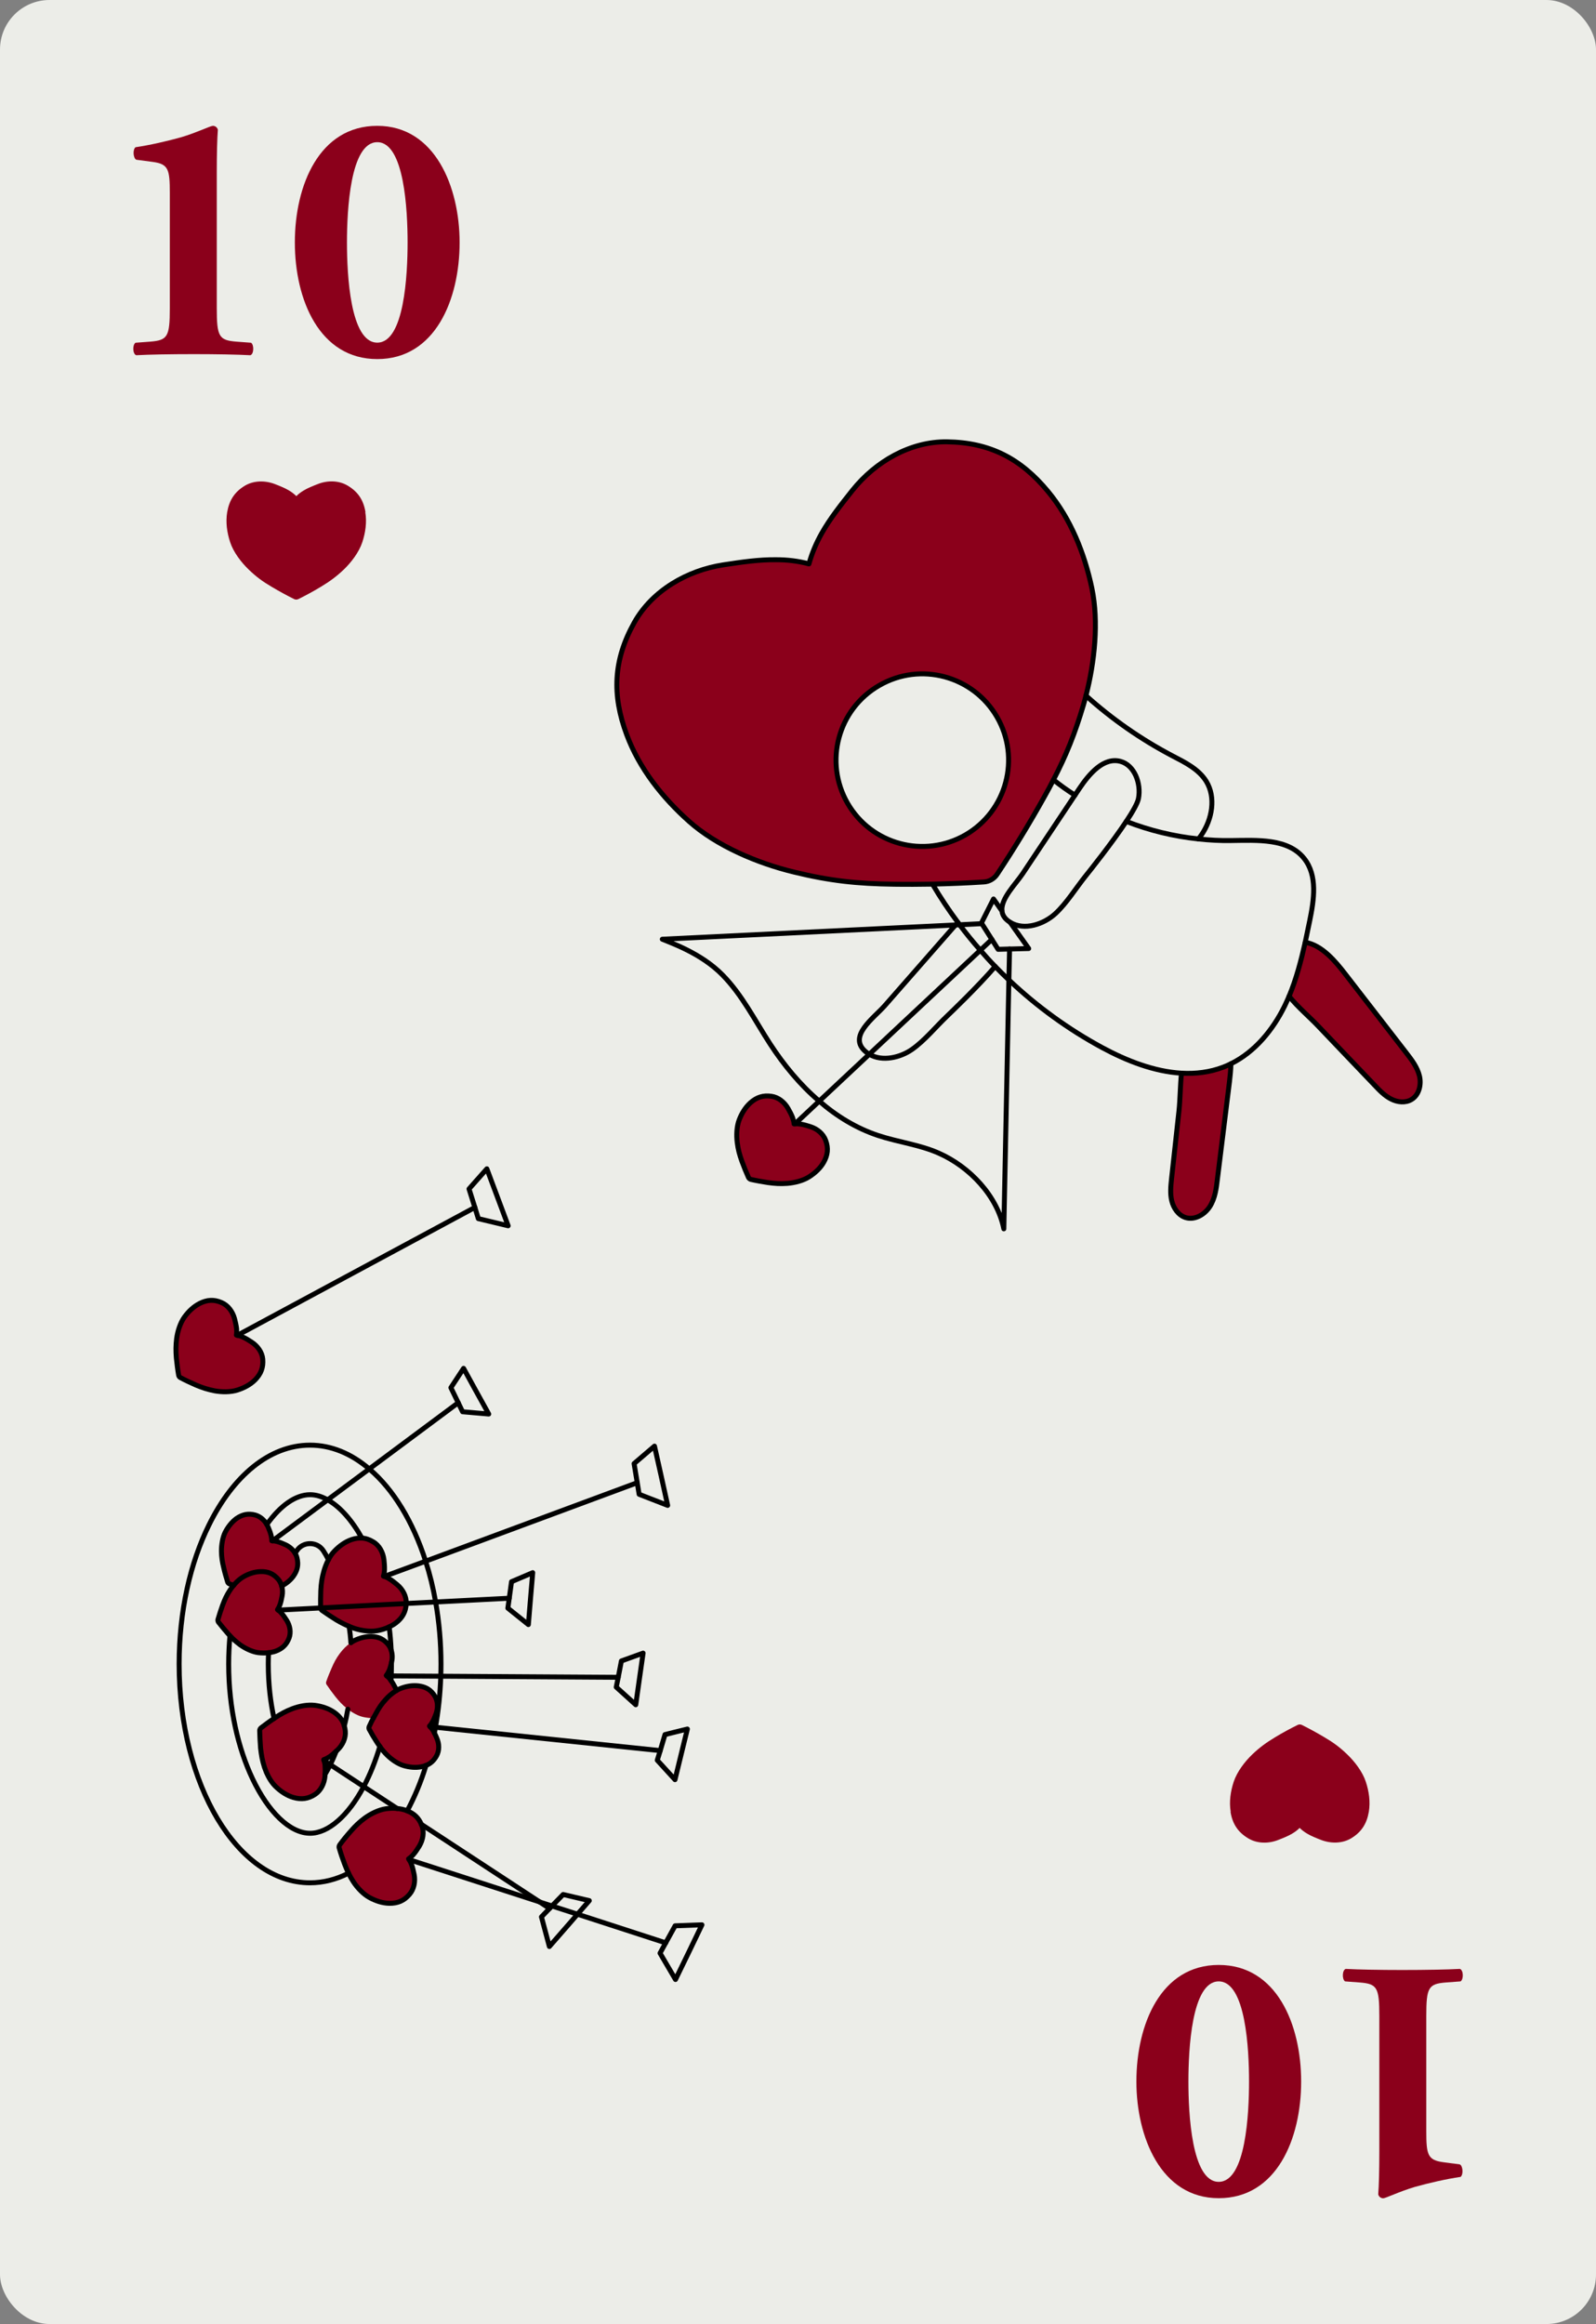 <?xml version="1.0" encoding="UTF-8"?><svg id="Layer_2" xmlns="http://www.w3.org/2000/svg" viewBox="0 0 161.09 234.55"><rect x="0" y="0" width="161.09" height="234.55" fill="#808080" stroke="none"/><defs><style>.cls-1{fill:#ecede8;}.cls-1,.cls-2{stroke-width:0px;}.cls-3{fill:none;stroke:#000;stroke-linecap:round;stroke-linejoin:round;stroke-width:.5px;}.cls-2{fill:#8b001b;}</style></defs><g id="Layer_2-2"><rect class="cls-1" width="161.09" height="234.55" rx="5" ry="5"/><path class="cls-2" d="m139.22,203.46c0-2.88-.22-3.24-1.98-3.38l-1.48-.11c-.32-.22-.29-1.15.07-1.26,1.3.07,3.46.11,5.69.11,2.38,0,4.54-.04,5.83-.11.36.11.4,1.04.07,1.26l-1.48.11c-1.76.14-1.98.5-1.98,3.38v11.63c0,2.38.14,2.92,1.73,3.13l1.66.22c.32.18.36,1.04.07,1.26-1.48.22-3.17.61-4.61,1.01-1.58.47-2.95,1.15-3.2,1.15-.18,0-.43-.11-.5-.4.07-.83.11-2.48.11-4.28v-13.71Z"/><path class="cls-2" d="m114.7,210.08c0-5.79,2.48-11.77,8.31-11.77s8.32,5.98,8.32,11.77-2.48,11.77-8.32,11.77-8.31-6.19-8.31-11.77Zm8.31-10.11c-2.74,0-3.06,6.91-3.06,10.11s.32,10.12,3.06,10.12,3.06-6.91,3.06-10.12-.32-10.11-3.06-10.11Z"/><path class="cls-2" d="m124.2,182.86c.2,1.21.74,2.05,1.8,2.68.9.54,2.06.54,3.03.15.51-.2.97-.38,1.39-.63.27-.16.52-.34.76-.58.23.23.49.42.76.58.42.25.88.43,1.39.63.98.38,2.13.38,3.03-.15,1.05-.63,1.59-1.47,1.8-2.68.17-1.01.02-2.06-.3-3.03-.33-1.01-1.11-2.03-1.88-2.77-.77-.74-1.4-1.2-2.32-1.74-.74-.44-1.49-.85-2.25-1.23-.14-.07-.3-.07-.44,0-.77.38-1.52.79-2.25,1.23-.91.55-1.55,1.01-2.32,1.74-.77.74-1.54,1.75-1.88,2.77-.32.97-.47,2.03-.3,3.03Z"/><path class="cls-2" d="m21.88,31.1c0,2.88.22,3.24,1.98,3.38l1.48.11c.32.22.29,1.15-.07,1.26-1.3-.07-3.46-.11-5.69-.11-2.38,0-4.54.04-5.83.11-.36-.11-.4-1.04-.07-1.26l1.48-.11c1.76-.14,1.98-.5,1.98-3.38v-11.63c0-2.38-.14-2.92-1.73-3.13l-1.66-.22c-.32-.18-.36-1.04-.07-1.26,1.48-.22,3.17-.61,4.61-1.01,1.58-.47,2.95-1.15,3.2-1.15.18,0,.43.11.5.4-.07.83-.11,2.48-.11,4.28v13.71Z"/><path class="cls-2" d="m46.39,24.47c0,5.79-2.48,11.77-8.31,11.77s-8.32-5.98-8.32-11.77,2.48-11.77,8.32-11.77,8.31,6.19,8.31,11.77Zm-8.31,10.11c2.74,0,3.06-6.91,3.06-10.11s-.32-10.12-3.06-10.12-3.06,6.91-3.06,10.12.32,10.11,3.06,10.11Z"/><path class="cls-2" d="m36.89,51.69c-.2-1.21-.74-2.05-1.8-2.68-.9-.54-2.06-.54-3.03-.15-.51.2-.97.38-1.39.63-.27.16-.52.34-.76.58-.23-.23-.49-.42-.76-.58-.42-.25-.88-.43-1.39-.63-.98-.38-2.13-.38-3.03.15-1.05.63-1.59,1.47-1.8,2.68-.17,1.01-.02,2.06.3,3.03.33,1.01,1.11,2.03,1.88,2.77.77.74,1.4,1.2,2.32,1.74.74.44,1.49.85,2.25,1.23.14.07.3.07.44,0,.77-.38,1.52-.79,2.25-1.23.91-.55,1.55-1.01,2.32-1.74.77-.74,1.54-1.75,1.88-2.77.32-.97.47-2.03.3-3.03Z"/><path class="cls-2" d="m31.81,181.09c-.7.46-1.38.55-2.19.32-.66-.19-1.27-.6-1.77-1.08-.4-.38-.72-.91-.96-1.45-.07-.18-.14-.36-.2-.53-.22-.69-.31-1.21-.39-1.93-.04-.59-.08-1.17-.09-1.76,0-.1.05-.2.13-.27.43-.33.86-.65,1.32-.95.03-.03.07-.05.1-.07.61-.4,1.07-.66,1.75-.92.69-.26,1.54-.43,2.27-.34.69.09,1.38.31,1.96.71.52.37.86.8,1.01,1.36.05.16.08.34.1.53.07.71-.27,1.42-.8,1.92-.04.04-.08.07-.11.1-.23.21-.44.41-.68.57-.18.11-.36.22-.58.29,0,.03.02.06.02.09.07.19.1.37.11.55.02.27.02.55,0,.84,0,.06-.01.13-.01.19-.06.72-.4,1.43-.99,1.83Z"/><path class="cls-2" d="m44.09,175.43c.25.57.27,1.24-.03,1.78-.26.47-.6.78-1.05.96h-.01c-.15.06-.31.11-.48.14-.58.12-1.2.05-1.78-.12-.6-.18-1.21-.61-1.66-1.05-.3-.3-.53-.57-.74-.88-.11-.14-.2-.29-.31-.45-.27-.42-.53-.85-.77-1.3-.03-.08-.03-.17,0-.25.13-.29.27-.58.42-.86.08-.16.17-.32.26-.48.3-.55.55-.93.97-1.39.13-.15.28-.3.44-.44.2-.17.42-.34.65-.47.16-.1.33-.18.5-.24.56-.21,1.17-.31,1.78-.23.71.1,1.21.4,1.59,1,.33.51.35,1.19.15,1.78-.11.29-.21.56-.35.82-.09.16-.18.31-.32.45.01.02.04.03.05.06.12.12.22.24.3.37.05.08.1.17.14.26.09.17.17.35.25.54Z"/><path class="cls-2" d="m39.84,170.24c.07.12.12.25.16.38-.23.13-.45.3-.65.47-.16.14-.31.29-.44.44-.42.46-.67.84-.97,1.39-.09.16-.18.32-.26.48-.31,0-.61-.03-.91-.09-.57-.1-1.18-.44-1.66-.81-.03-.02-.06-.05-.09-.07-.48-.39-.79-.72-1.18-1.21-.31-.4-.61-.8-.89-1.22-.04-.08-.05-.17-.03-.26.16-.47.35-.93.55-1.39.25-.58.46-.98.83-1.48.3-.4.69-.81,1.12-1.09.11-.08.23-.15.35-.21.54-.26,1.14-.43,1.74-.41.72.03,1.25.28,1.69.84.12.16.22.34.28.53h0c.13.4.14.83.04,1.23,0,.01,0,.03,0,.04-.08.29-.14.55-.25.81-.08.17-.16.33-.28.48.02.02.04.03.05.05.14.11.25.22.34.35.03.04.07.08.09.13.14.18.26.39.38.62Z"/><path class="cls-2" d="m38.92,161.94l2.08-.1c-.04.84-.38,1.44-1.04,1.95-.21.16-.44.29-.68.4-.39.19-.82.32-1.25.39-.71.12-1.58-.02-2.27-.24-.19-.07-.36-.13-.52-.2-.43-.18-.81-.37-1.27-.64-.5-.31-.99-.63-1.47-.97-.08-.06-.12-.15-.14-.25l2.5-.13,4.06-.21Z"/><path class="cls-2" d="m42.58,184.25c.26.67.11,1.45-.26,2.07-.2.31-.37.59-.6.85-.14.16-.28.3-.48.43.02.03.04.05.05.08.11.17.19.33.25.5.12.31.18.64.26,1,.14.71-.01,1.49-.48,2.02-.55.64-1.18.9-2.02.89-.69-.01-1.38-.24-2-.58-.63-.34-1.23-.98-1.63-1.59-.2-.31-.35-.58-.49-.87-.14-.28-.26-.56-.39-.9-.21-.55-.4-1.11-.56-1.67-.02-.1,0-.2.06-.29.34-.47.71-.92,1.1-1.36.48-.55.86-.92,1.44-1.35.6-.43,1.38-.82,2.1-.93.38-.05.77-.07,1.15-.03.32.03.63.09.93.2.03.01.06.02.09.04.69.27,1.14.69,1.43,1.36.02.04.03.08.05.13Z"/><path class="cls-2" d="m41,161.83h0s-2.08.11-2.08.11l-4.06.21-2.5.13h0c-.01-.59,0-1.18.02-1.76.04-.73.11-1.26.31-1.96.11-.38.26-.78.46-1.15.17-.33.37-.63.61-.87.48-.5,1.06-.93,1.73-1.16.37-.12.71-.17,1.04-.15.39.02.76.15,1.14.38.62.36.99,1.06,1.08,1.78.04.37.07.7.06,1.04-.01.21-.04.42-.11.64.03.01.06.01.09.03.19.06.35.14.5.24.29.17.55.39.83.62.55.47.91,1.16.88,1.87Z"/><path class="cls-2" d="m28.94,163.54c.33.53.45,1.19.24,1.77-.25.67-.68,1.08-1.35,1.33-.23.08-.47.13-.72.16-.35.04-.71.03-1.06-.01-.62-.09-1.29-.42-1.8-.78-.41-.31-.71-.57-1.04-.92-.07-.07-.14-.15-.21-.23-.33-.38-.65-.76-.96-1.16-.04-.08-.06-.17-.04-.26.14-.48.29-.95.46-1.42.22-.59.41-1.01.75-1.53.11-.17.24-.34.38-.5.23-.28.49-.53.78-.73l.24-.15c.52-.29,1.11-.49,1.71-.5.72-.02,1.26.21,1.73.74.14.16.25.34.32.54.03.06.05.12.06.18.1.32.11.68.04,1.02-.06.3-.11.58-.21.86-.06.17-.14.33-.25.5.02.01.04.02.06.05.14.09.25.2.35.32.19.21.35.46.52.72Z"/><path class="cls-2" d="m29.98,157.24c.17.7.04,1.27-.38,1.85-.3.41-.72.74-1.17.98-.01-.06-.03-.12-.06-.18-.07-.2-.18-.38-.32-.54-.47-.53-1.01-.76-1.73-.74-.6.01-1.19.21-1.71.5l-.24.15c-.29.2-.55.45-.78.73-.15-.04-.29-.09-.43-.14-.08-.03-.15-.1-.18-.18-.15-.48-.29-.96-.4-1.45-.15-.61-.22-1.06-.23-1.68,0-.63.11-1.37.39-1.92.28-.53.66-1.03,1.15-1.38.59-.4,1.17-.52,1.86-.34.5.14.92.5,1.18.96.05.08.09.16.13.25.12.29.23.56.3.84.04.18.07.35.07.55.02.01.05,0,.07.01.18,0,.33.03.48.07.28.08.54.19.83.32.41.19.76.49.98.87.09.15.15.3.19.47Z"/><path class="cls-2" d="m143.27,108.59c.21.86-.03,1.91-.79,2.37-.62.38-1.43.29-2.07-.04-.64-.32-1.15-.85-1.65-1.38-1.89-1.98-3.79-3.96-5.68-5.95-.9-.95-2.07-1.93-2.97-3.04.73-1.74,1.21-3.59,1.63-5.45,1.69.28,3.05,1.92,4.04,3.2,2.06,2.66,4.11,5.31,6.17,7.97.55.71,1.11,1.45,1.32,2.32Z"/><path class="cls-2" d="m124.24,107.36c-.01.63-.08,1.26-.14,1.77-.41,3.28-.81,6.56-1.22,9.85-.11.96-.24,1.96-.76,2.78s-1.53,1.41-2.46,1.12c-.72-.23-1.21-.94-1.39-1.68s-.1-1.51-.02-2.26c.25-2.29.5-4.57.75-6.85.12-1.13.12-2.49.25-3.78,1.44.08,2.86-.09,4.22-.61.26-.1.52-.21.77-.34Z"/><path class="cls-2" d="m110.21,59.38c.7,3.37.28,7.41-.6,10.83-.08.31-.16.62-.25.92-.86,2.91-1.75,5.11-3.03,7.57-.3.58-.62,1.19-.98,1.82-1.47,2.63-3.04,5.21-4.71,7.72-.3.45-.8.74-1.34.77-1.72.11-3.45.18-5.18.22-1.28.02-2.57.03-3.86.01-3.75-.05-6.49-.34-10.13-1.23-3.65-.88-7.81-2.63-10.6-5.13-2.69-2.4-5.01-5.34-6.27-8.72-1.51-4.04-1.35-7.56.76-11.33,1.8-3.22,5.33-5.26,8.97-5.82,1.9-.29,3.62-.54,5.34-.52,1.1,0,2.2.12,3.32.42.31-1.12.75-2.13,1.29-3.09.84-1.49,1.93-2.86,3.12-4.36,2.31-2.88,5.83-4.92,9.52-4.87,4.32.06,7.45,1.68,10.2,5.01,2.3,2.77,3.69,6.26,4.43,9.78Zm-12.76,24.88c4.16-2.41,5.59-7.74,3.18-11.9s-7.73-5.59-11.89-3.18c-4.17,2.4-5.59,7.73-3.19,11.89,2.41,4.17,7.73,5.59,11.9,3.19Z"/><path class="cls-2" d="m83.34,115.1c.29.79.21,1.47-.2,2.2-.34.6-.88,1.09-1.47,1.47-.61.39-1.46.6-2.19.66-.72.05-1.25.02-1.97-.08-.58-.09-1.16-.19-1.73-.32-.1-.03-.18-.1-.23-.19-.24-.53-.46-1.07-.66-1.62-.25-.69-.39-1.2-.48-1.92-.09-.73-.06-1.6.2-2.28.25-.65.62-1.27,1.15-1.74.63-.55,1.28-.76,2.1-.64.71.1,1.32.6,1.68,1.23.18.32.34.61.46.93.07.2.13.4.15.63.03,0,.06-.01.09,0,.2-.02.38-.01.56.02.33.05.65.15,1,.26.69.22,1.3.72,1.54,1.39Z"/><path class="cls-2" d="m26.52,137.17c.07.84-.18,1.48-.76,2.08-.48.49-1.13.83-1.8,1.04-.69.22-1.56.21-2.29.08-.7-.14-1.21-.3-1.88-.58-.54-.24-1.07-.48-1.59-.76-.09-.05-.15-.14-.17-.24-.1-.57-.17-1.15-.23-1.73-.06-.73-.06-1.26.03-1.98.1-.73.36-1.56.78-2.15.41-.57.93-1.07,1.56-1.39.75-.37,1.43-.41,2.19-.08.66.28,1.12.92,1.31,1.62.09.35.17.68.21,1.02.01.21.02.42-.02.64.03.01.06.01.09.03.2.03.37.08.53.16.31.13.59.31.9.51.61.39,1.08,1.03,1.14,1.73Z"/><path class="cls-3" d="m106.33,78.7c1.28-2.46,2.17-4.66,3.03-7.57.09-.3.17-.61.25-.92.88-3.42,1.3-7.46.6-10.83-.74-3.52-2.13-7.01-4.43-9.78-2.75-3.33-5.88-4.95-10.2-5.01-3.69-.05-7.21,1.99-9.52,4.87-1.19,1.5-2.28,2.87-3.12,4.36-.54.96-.98,1.97-1.29,3.09-1.12-.3-2.22-.42-3.32-.42-1.72-.02-3.44.23-5.34.52-3.64.56-7.17,2.6-8.97,5.82-2.11,3.77-2.27,7.29-.76,11.33,1.26,3.38,3.58,6.32,6.27,8.72,2.79,2.5,6.95,4.25,10.6,5.13,3.64.89,6.38,1.18,10.13,1.23,1.29.02,2.58.01,3.86-.01"/><path class="cls-3" d="m97.45,84.26c-4.17,2.4-9.49.98-11.9-3.19-2.4-4.16-.98-9.49,3.19-11.89,4.16-2.41,9.48-.98,11.89,3.18s.98,9.49-3.18,11.9Z"/><path class="cls-3" d="m113.68,82.9c2.33.91,4.79,1.51,7.28,1.77,1.1.12,2.2.18,3.31.16,2.63-.03,5.74-.24,7.37,1.82,1.36,1.71.99,4.16.55,6.3-.15.72-.3,1.44-.45,2.15"/><path class="cls-3" d="m119.25,108.31c-2.75-.16-5.54-1.25-8-2.58-3.42-1.85-6.59-4.15-9.42-6.83"/><path class="cls-3" d="m130.11,100.55c-.14.33-.29.65-.44.97-1.19,2.43-3.02,4.65-5.43,5.84"/><path class="cls-3" d="m96.69,93.1c-.93-1.25-1.79-2.54-2.57-3.87,1.73-.04,3.46-.11,5.18-.22.54-.03,1.04-.32,1.34-.77,1.67-2.51,3.24-5.09,4.71-7.72.36-.63.68-1.24.98-1.82.69.56,1.42,1.08,2.17,1.55"/><path class="cls-3" d="m98.95,95.9c-.74-.83-1.43-1.69-2.1-2.57"/><path class="cls-3" d="m109.61,70.21c2.63,2.37,5.55,4.4,8.68,6.05,1.29.67,2.69,1.35,3.46,2.59,1,1.63.6,3.83-.48,5.41-.1.14-.2.28-.31.41"/><path class="cls-3" d="m101.13,91.92v-.04c-.09-1.21,1.38-2.65,2.08-3.69,1.76-2.65,3.53-5.29,5.29-7.94.15-.22.29-.44.44-.66,1.01-1.51,2.46-3.2,4.15-2.75,1.42.38,2.11,2.23,1.82,3.75-.09.47-.58,1.33-1.23,2.31-1.46,2.2-3.71,5.02-4.09,5.49-.99,1.23-1.93,2.77-3.08,3.83-1.14,1.04-3.11,1.75-4.56.86"/><path class="cls-3" d="m96.46,93.35c.07-.08.15-.17.23-.25.05.08.11.15.16.23"/><path class="cls-3" d="m100.45,97.54c-1.72,2-4.4,4.57-4.85,5-1.15,1.09-2.28,2.49-3.56,3.38-1.16.81-2.99,1.26-4.3.48-.11-.07-.22-.14-.33-.23-1.91-1.56.76-3.39,1.89-4.67l6.81-7.77c.11-.13.23-.25.34-.38"/><path class="cls-3" d="m124.24,107.36c-.01.63-.08,1.26-.14,1.77-.41,3.28-.81,6.56-1.22,9.85-.11.96-.24,1.96-.76,2.78s-1.53,1.41-2.46,1.12c-.72-.23-1.21-.94-1.39-1.68s-.1-1.51-.02-2.26c.25-2.29.5-4.57.75-6.85.12-1.13.12-2.49.25-3.78,1.44.08,2.86-.09,4.22-.61.26-.1.52-.21.77-.34Z"/><path class="cls-3" d="m131.74,95.1c1.69.28,3.05,1.92,4.04,3.2,2.06,2.66,4.11,5.31,6.17,7.97.55.71,1.11,1.45,1.32,2.32.21.86-.03,1.91-.79,2.37-.62.38-1.43.29-2.07-.04-.64-.32-1.15-.85-1.65-1.38-1.89-1.98-3.79-3.96-5.68-5.95-.9-.95-2.07-1.93-2.97-3.04.73-1.74,1.21-3.59,1.63-5.45Z"/><line class="cls-3" x1="101.9" y1="95.78" x2="101.83" y2="98.9"/><path class="cls-3" d="m100.11,94.81l-1.16,1.09c.48.56.98,1.11,1.5,1.64.45.46.91.92,1.38,1.36l-.51,25.12c-.66-3.33-3.46-6.27-6.57-7.64-1.94-.86-4.1-1.11-6.12-1.78-2.2-.73-4.19-1.95-5.94-3.47-1.93-1.64-3.58-3.65-4.96-5.77-1.54-2.37-2.82-4.95-4.8-6.96-2.18-2.23-5.31-3.27-6.08-3.61l29.6-1.44h.01l.39-.02,2.25-.11"/><path class="cls-3" d="m43.84,174.89c.04-.19.08-.38.11-.57.3-1.64.48-3.37.54-5.15.01-.41.02-.82.02-1.23,0-2.17-.19-4.28-.54-6.26-.25-1.44-.59-2.82-1.01-4.12-1.28-4-3.27-7.27-5.69-9.31-1.8-1.54-3.83-2.4-5.98-2.4-4.1,0-7.77,3.13-10.19,8.04-1.89,3.82-3.02,8.71-3.02,14.05,0,12.2,5.92,22.08,13.21,22.08,1.35,0,2.66-.34,3.89-.97"/><path class="cls-3" d="m41.1,182.76c.74-1.38,1.39-2.92,1.9-4.59"/><path class="cls-3" d="m39.48,166.53c-.04-.8-.1-1.58-.2-2.34"/><path class="cls-3" d="m23.21,165.09c-.08.92-.13,1.87-.13,2.85,0,4.51.97,8.54,2.4,11.56,1.61,3.41,3.8,5.52,5.82,5.52,1.84,0,3.85-1.77,5.41-4.71.63-1.18,1.18-2.54,1.63-4.05"/><path class="cls-3" d="m36.53,155.23c-1.03-1.84-2.24-3.19-3.46-3.86-.59-.34-1.19-.52-1.77-.52-1.46,0-3.01,1.1-4.37,3.01"/><path class="cls-3" d="m39.51,167.8v.14c0,.4-.01.8-.02,1.2l-.03.48"/><path class="cls-3" d="m33.94,176.73c-.19.49-.4.95-.6,1.37-.18.35-.35.68-.53.97"/><path class="cls-3" d="m35.24,164.14c.08.53.14,1.08.18,1.64"/><path class="cls-3" d="m29.79,156.77l.15-.24c.62-.99,2.09-.99,2.71,0,.17.26.34.56.5.88"/><path class="cls-3" d="m27.66,173.44c-.36-1.63-.58-3.48-.58-5.5,0-.39.01-.77.03-1.14"/><path class="cls-3" d="m35.11,172.5c-.1.59-.22,1.15-.36,1.68"/><path class="cls-3" d="m83.14,117.3c-.34.6-.88,1.09-1.47,1.47-.61.39-1.46.6-2.19.66-.72.05-1.25.02-1.97-.08-.58-.09-1.16-.19-1.73-.32-.1-.03-.18-.1-.23-.19-.24-.53-.46-1.07-.66-1.62-.25-.69-.39-1.2-.48-1.92-.09-.73-.06-1.6.2-2.28.25-.65.62-1.27,1.15-1.74.63-.55,1.28-.76,2.1-.64.71.1,1.32.6,1.68,1.23.18.32.34.61.46.93.07.2.13.4.15.63.03,0,.06-.01.09,0,.2-.02.38-.01.56.02.33.05.65.15,1,.26.69.22,1.3.72,1.54,1.39.29.79.21,1.47-.2,2.2Z"/><polyline class="cls-3" points="98.95 95.9 87.74 106.4 82.69 111.13 80.24 113.43"/><path class="cls-3" d="m101.95,93.08l1.88,2.65-1.93.05h-.13l-1.03.03-.63-1-1.01-1.59-.04-.07.89-1.77.33-.65.77,1.09h.01s.07.1.07.1c.04.41.26.79.76,1.12.02.01.04.03.06.04Z"/><path class="cls-3" d="m25.76,139.25c-.48.49-1.13.83-1.8,1.04-.69.22-1.56.21-2.29.08-.7-.14-1.21-.3-1.88-.58-.54-.24-1.07-.48-1.59-.76-.09-.05-.15-.14-.17-.24-.1-.57-.17-1.15-.23-1.73-.06-.73-.06-1.26.03-1.98.1-.73.36-1.56.78-2.15.41-.57.93-1.07,1.56-1.39.75-.37,1.43-.41,2.19-.08.66.28,1.12.92,1.31,1.62.09.35.17.68.21,1.02.01.21.02.42-.02.64.03.01.06.01.09.03.2.03.37.08.53.16.31.13.59.31.9.51.61.39,1.08,1.03,1.14,1.73.07.84-.18,1.48-.76,2.08Z"/><line class="cls-3" x1="23.95" y1="134.77" x2="47.93" y2="121.86"/><polygon class="cls-3" points="51.29 123.71 48.28 122.99 47.93 121.86 47.34 119.99 49.14 117.96 50.15 120.66 51.29 123.71"/><path class="cls-3" d="m32.36,162.28h0c-.01-.59,0-1.18.02-1.76.04-.73.11-1.26.31-1.96.11-.38.26-.78.46-1.15.17-.33.37-.63.61-.87.48-.5,1.06-.93,1.73-1.16.37-.12.71-.17,1.04-.15.39.02.76.15,1.14.38.62.36.99,1.06,1.08,1.78.04.37.07.7.06,1.04-.01.21-.04.42-.11.64.03.01.06.01.09.03.19.06.35.14.5.24.29.17.55.39.83.62.55.47.91,1.16.88,1.87h0"/><path class="cls-3" d="m41,161.84c-.04.84-.38,1.44-1.04,1.95-.21.16-.44.29-.68.4-.39.19-.82.32-1.25.39-.71.12-1.58-.02-2.27-.24-.19-.07-.36-.13-.52-.2-.43-.18-.81-.37-1.27-.64-.5-.31-.99-.63-1.47-.97-.08-.06-.12-.15-.14-.25l2.5-.13,4.06-.21,2.08-.1Z"/><polyline class="cls-3" points="38.79 159.1 42.96 157.56 64.32 149.64"/><polygon class="cls-3" points="67.39 151.93 64.51 150.81 64.32 149.64 64 147.71 66.06 145.95 66.69 148.76 67.39 151.93"/><path class="cls-3" d="m34.75,174.18c.05.16.08.34.1.53.07.71-.27,1.42-.8,1.92-.04.04-.08.07-.11.1-.23.21-.44.41-.68.57-.18.11-.36.22-.58.29,0,.03.02.06.02.09.07.19.1.37.11.55.02.27.02.55,0,.84,0,.06-.01.13-.01.19-.06.72-.4,1.43-.99,1.83-.7.46-1.38.55-2.19.32-.66-.19-1.27-.6-1.77-1.08-.4-.38-.72-.91-.96-1.45-.07-.18-.14-.36-.2-.53-.22-.69-.31-1.21-.39-1.93-.04-.59-.08-1.17-.09-1.76,0-.1.05-.2.13-.27.43-.33.86-.65,1.32-.95.03-.03.07-.05.1-.07.61-.4,1.07-.66,1.75-.92.69-.26,1.54-.43,2.27-.34.69.09,1.38.31,1.96.71.52.37.86.8,1.01,1.36Z"/><line class="cls-3" x1="54.47" y1="191.95" x2="42.53" y2="184.12"/><line class="cls-3" x1="55.47" y1="192.61" x2="54.48" y2="191.96"/><polyline class="cls-3" points="40.08 182.52 36.71 180.31 33.34 178.1 32.7 177.68"/><polygon class="cls-3" points="58.29 193.19 57.59 194 55.45 196.45 54.65 193.46 55.47 192.61 55.71 192.36 56.84 191.2 59.48 191.82 58.29 193.19"/><path class="cls-3" d="m42.53,184.12s.03.08.05.13c.26.67.11,1.45-.26,2.07-.2.31-.37.59-.6.85-.14.16-.28.3-.48.43.02.03.04.05.05.08.11.17.19.33.25.5.12.31.18.64.26,1,.14.71-.01,1.49-.48,2.02-.55.64-1.18.9-2.02.89-.69-.01-1.38-.24-2-.58-.63-.34-1.23-.98-1.63-1.59-.2-.31-.35-.58-.49-.87-.14-.28-.26-.56-.39-.9-.21-.55-.4-1.11-.56-1.67-.02-.1,0-.2.06-.29.34-.47.71-.92,1.1-1.36.48-.55.86-.92,1.44-1.35.6-.43,1.38-.82,2.1-.93.38-.05.77-.07,1.15-.03.32.03.63.09.93.2.03.01.06.02.09.04.69.27,1.14.69,1.43,1.36Z"/><polyline class="cls-3" points="41.29 187.68 54.47 191.95 54.48 191.96 55.71 192.36 58.29 193.19 67.19 196.08"/><polygon class="cls-3" points="68.18 199.78 66.62 197.12 67.19 196.08 68.14 194.36 70.85 194.26 69.6 196.86 68.18 199.78"/><path class="cls-3" d="m40,170.62c.16-.1.33-.18.5-.24.56-.21,1.17-.31,1.78-.23.71.1,1.21.4,1.59,1,.33.51.35,1.19.15,1.78-.11.29-.21.56-.35.82-.09.16-.18.31-.32.45.01.02.04.03.05.06.12.12.22.24.3.37.05.08.1.17.14.26.09.17.17.35.25.54.25.57.27,1.24-.03,1.78-.26.47-.6.78-1.05.96h-.01c-.15.06-.31.11-.48.14-.58.12-1.2.05-1.78-.12-.6-.18-1.21-.61-1.66-1.05-.3-.3-.53-.57-.74-.88-.11-.14-.2-.29-.31-.45-.27-.42-.53-.85-.77-1.3-.03-.08-.03-.17,0-.25.13-.29.27-.58.42-.86"/><polyline class="cls-3" points="43.4 174.26 43.95 174.32 66.64 176.68"/><polygon class="cls-3" points="68.13 179.61 66.34 177.65 66.64 176.68 67.12 175.06 69.38 174.5 68.79 176.9 68.13 179.61"/><path class="cls-3" d="m35.42,165.78c.11-.08.23-.15.35-.21.54-.26,1.14-.43,1.74-.41.72.03,1.25.28,1.69.84.12.16.22.34.28.53h0c.13.4.14.83.04,1.23,0,.01,0,.03,0,.04-.08.29-.14.55-.25.81-.08.17-.16.33-.28.48.02.02.04.03.05.05.14.11.25.22.34.35.03.04.07.08.09.13.14.18.26.39.38.62.07.12.12.25.16.38-.23.13-.45.3-.65.47-.16.14-.31.29-.44.44-.42.46-.67.84-.97,1.39-.09.16-.18.32-.26.48"/><polyline class="cls-3" points="39.03 169.14 39.49 169.14 44.49 169.17 62.4 169.28"/><polygon class="cls-3" points="64.17 172.05 62.2 170.27 62.4 169.28 62.72 167.63 64.91 166.84 64.56 169.29 64.17 172.05"/><path class="cls-3" d="m28.43,160.07c.1.32.11.68.04,1.02-.06.3-.11.58-.21.86-.06.17-.14.33-.25.5.02.01.04.02.06.05.14.09.25.2.35.32.19.21.35.46.52.72.33.53.45,1.19.24,1.77-.25.67-.68,1.08-1.35,1.33-.23.08-.47.13-.72.16-.35.04-.71.03-1.06-.01-.62-.09-1.29-.42-1.8-.78-.41-.31-.71-.57-1.04-.92-.07-.07-.14-.15-.21-.23-.33-.38-.65-.76-.96-1.16-.04-.08-.06-.17-.04-.26.14-.48.29-.95.46-1.42.22-.59.41-1.01.75-1.53.11-.17.24-.34.38-.5"/><polyline class="cls-3" points="51.4 161.3 43.97 161.68 41 161.83"/><line class="cls-3" x1="32.36" y1="162.28" x2="28.07" y2="162.5"/><polygon class="cls-3" points="53.33 163.96 51.26 162.3 51.4 161.3 51.63 159.63 53.77 158.72 53.56 161.18 53.33 163.96"/><path class="cls-3" d="m29.79,156.77c.09.15.15.3.19.47.17.7.04,1.27-.38,1.85-.3.41-.72.74-1.17.98-.01-.06-.03-.12-.06-.18-.07-.2-.18-.38-.32-.54-.47-.53-1.01-.76-1.73-.74-.6.01-1.19.21-1.71.5l-.24.15c-.29.2-.55.45-.78.73-.15-.04-.29-.09-.43-.14-.08-.03-.15-.1-.18-.18-.15-.48-.29-.96-.4-1.45-.15-.61-.22-1.06-.23-1.68,0-.63.11-1.37.39-1.92.28-.53.66-1.03,1.15-1.38.59-.4,1.17-.52,1.86-.34.5.14.92.5,1.18.96.05.08.09.16.13.25.12.29.23.56.3.84.04.18.07.35.07.55.02.01.05,0,.07.01.18,0,.33.03.48.07.28.08.54.19.83.32.41.19.76.49.98.87Z"/><polyline class="cls-3" points="27.5 155.51 33.07 151.37 37.27 148.25 46.25 141.57"/><polygon class="cls-3" points="49.33 142.71 46.69 142.48 46.25 141.57 45.51 140.05 46.79 138.1 47.98 140.27 49.33 142.71"/></g></svg>